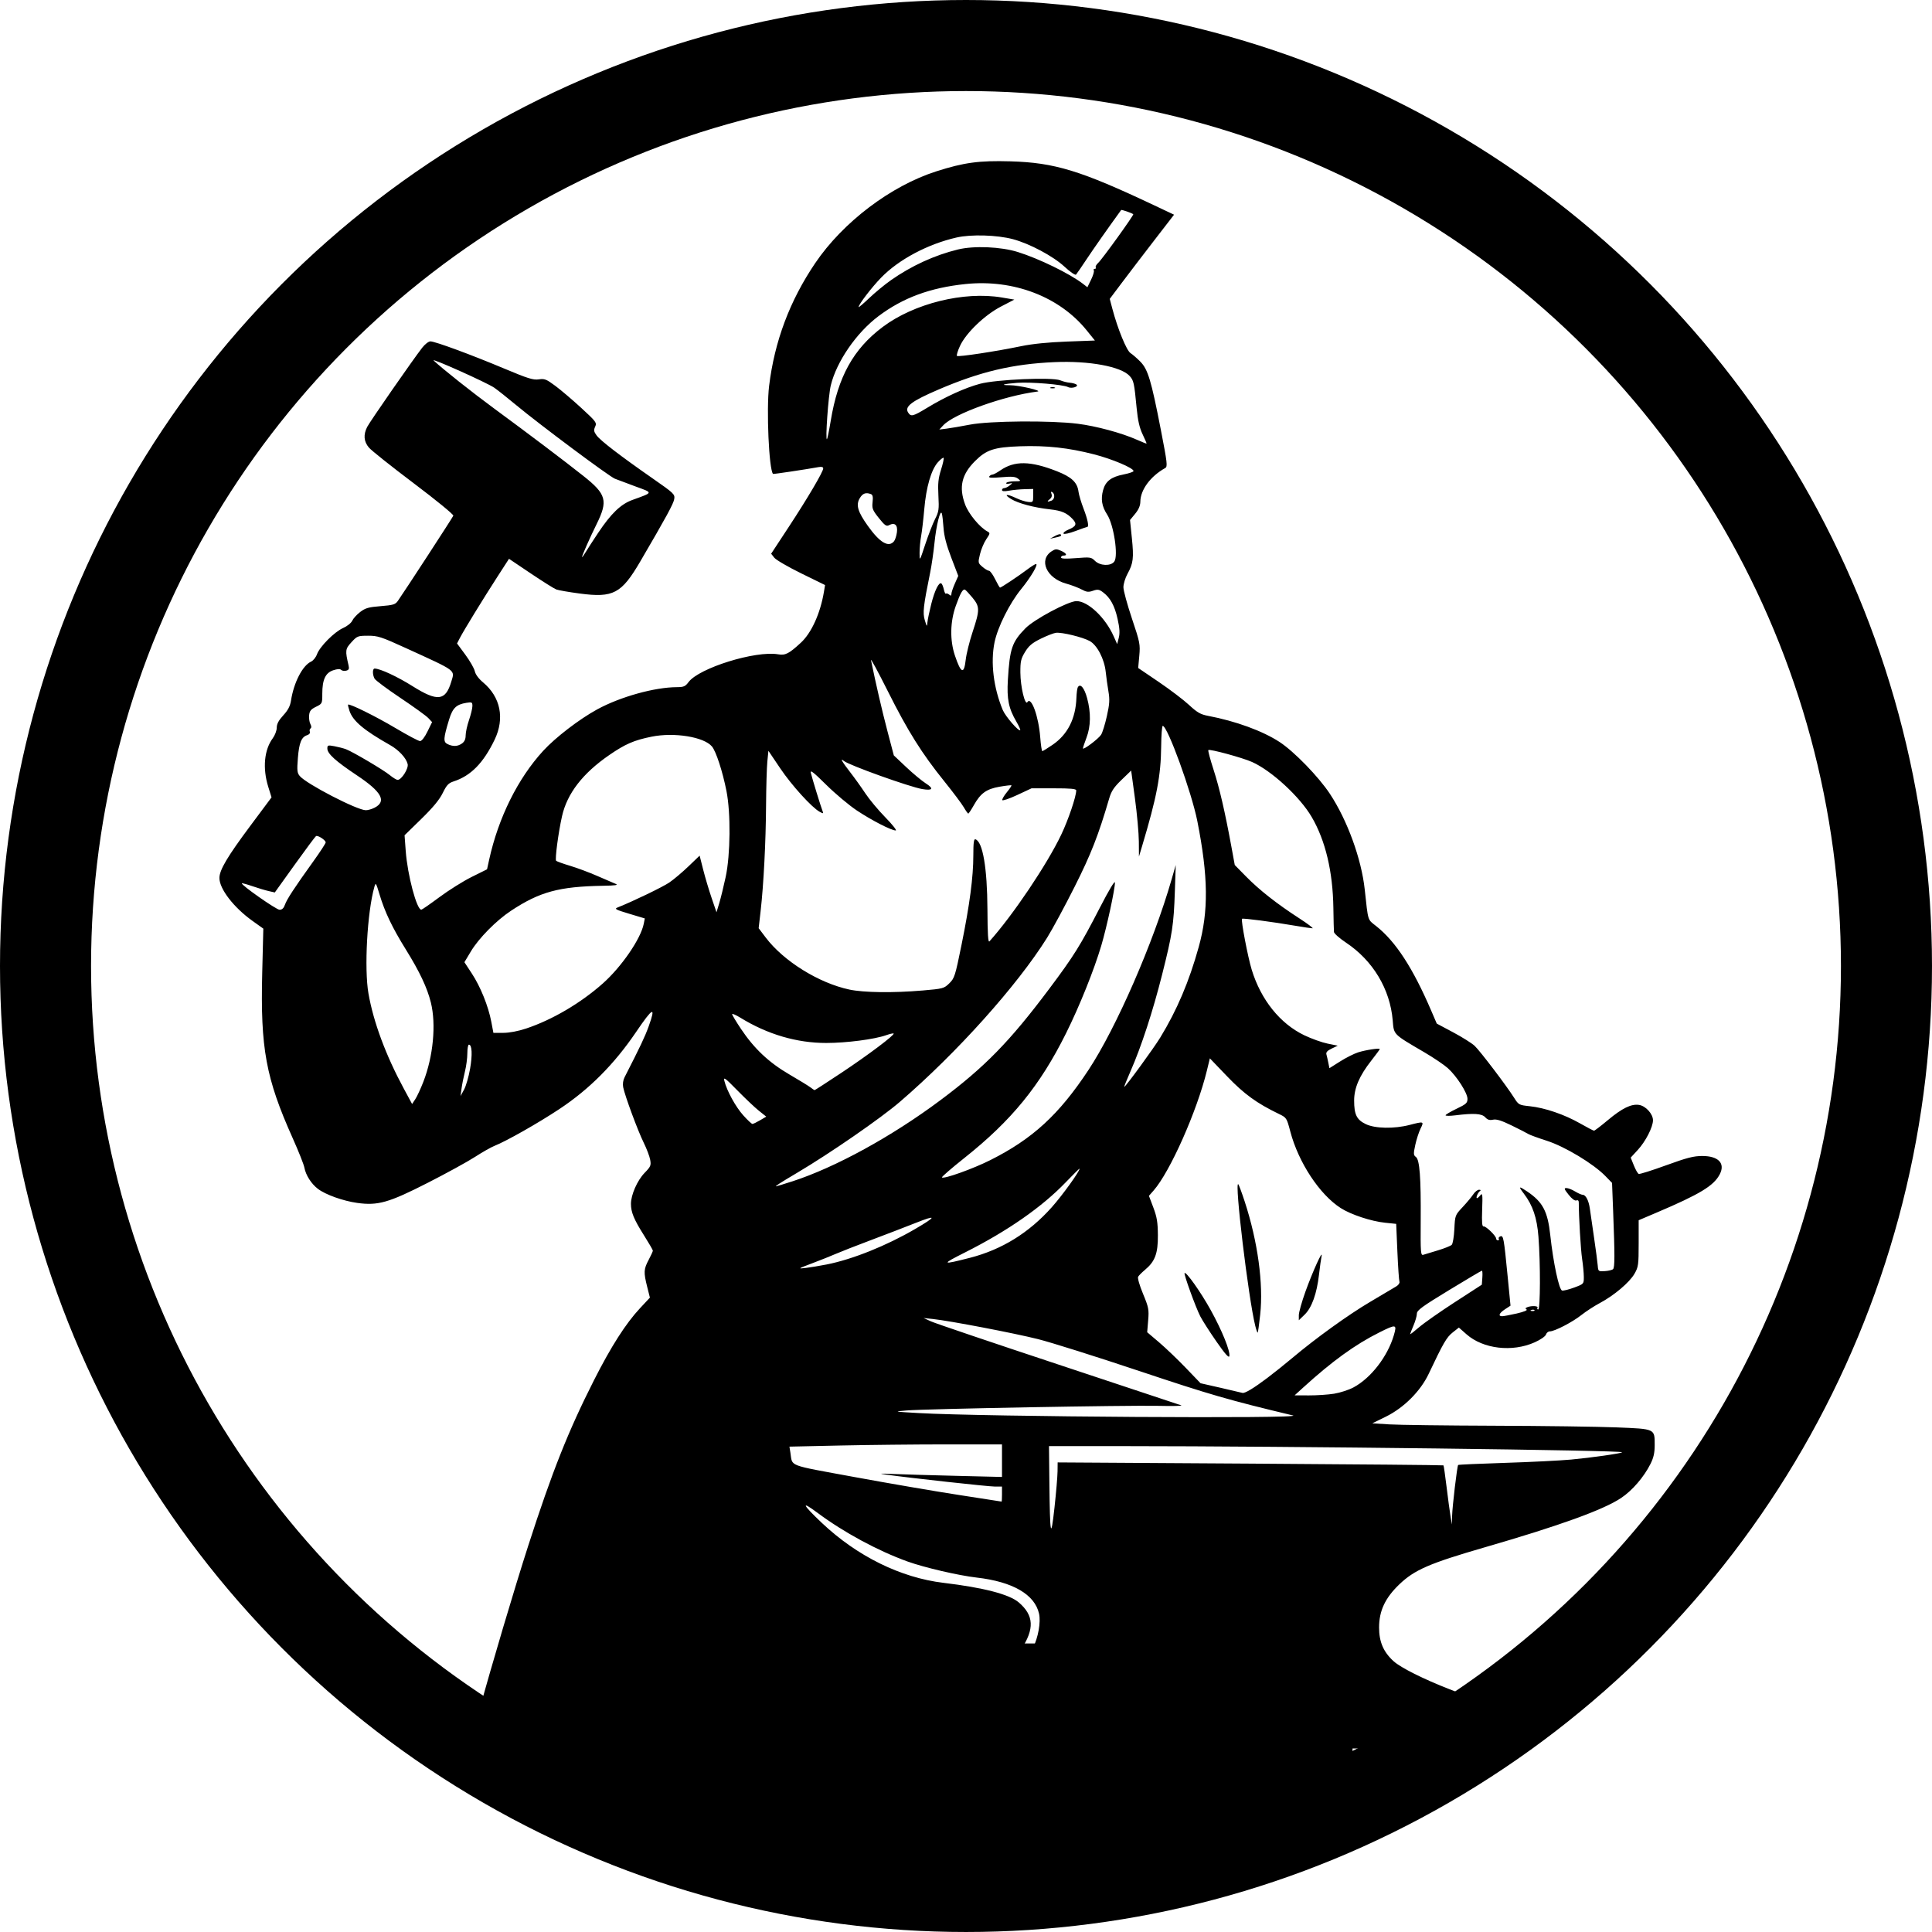 <?xml version="1.0" encoding="UTF-8" standalone="no"?>
<!-- Created with Inkscape (http://www.inkscape.org/) -->

<svg
   width="303.083mm"
   height="303.082mm"
   viewBox="0 0 303.083 303.082"
   version="1.1"
   id="svg1"
   xml:space="preserve"
   inkscape:version="1.4.2 (ebf0e940d0, 2025-05-08)"
   sodipodi:docname="logo.svg"
   xmlns:inkscape="http://www.inkscape.org/namespaces/inkscape"
   xmlns:sodipodi="http://sodipodi.sourceforge.net/DTD/sodipodi-0.dtd"
   xmlns="http://www.w3.org/2000/svg"
   xmlns:svg="http://www.w3.org/2000/svg"><sodipodi:namedview
     id="namedview1"
     pagecolor="#ffffff"
     bordercolor="#000000"
     borderopacity="0.25"
     inkscape:showpageshadow="2"
     inkscape:pageopacity="0.0"
     inkscape:pagecheckerboard="0"
     inkscape:deskcolor="#d1d1d1"
     inkscape:document-units="mm"
     inkscape:zoom="0.47748556"
     inkscape:cx="913.11662"
     inkscape:cy="636.66847"
     inkscape:window-width="1920"
     inkscape:window-height="1011"
     inkscape:window-x="0"
     inkscape:window-y="0"
     inkscape:window-maximized="1"
     inkscape:current-layer="layer1" /><defs
     id="defs1" /><g
     inkscape:label="Layer 1"
     inkscape:groupmode="layer"
     id="layer1"
     transform="translate(52.148,2.223)"><path
       style="fill:#000000"
       d="m 50.452,272.064 c -27.503,-0.07 -29.048,-0.099 -28.911,-0.536 0.079,-0.254 0.745,-2.665 1.48,-5.357 1.899,-6.96 5.558,-19.274 7.696,-25.902 3.751,-11.629 6.283,-18.003 10.31,-25.957 2.685,-5.304 4.996,-8.919 7.226,-11.306 l 1.553,-1.662 -0.429,-1.706 c -0.571,-2.275 -0.545,-2.756 0.233,-4.218 0.364,-0.684 0.661,-1.334 0.661,-1.443 0,-0.109 -0.635,-1.204 -1.411,-2.433 -1.563,-2.474 -2.028,-3.601 -2.028,-4.91 0,-1.416 0.997,-3.68 2.138,-4.856 0.963,-0.992 1.041,-1.176 0.878,-2.071 -0.098,-0.54 -0.561,-1.755 -1.029,-2.701 -0.909,-1.84 -2.936,-7.321 -3.206,-8.67 -0.099,-0.497 -0.014,-1.108 0.219,-1.563 2.482,-4.851 3.189,-6.344 3.78,-7.982 1.174,-3.255 0.684,-3.033 -1.984,0.897 -3.432,5.055 -7.326,8.963 -12.043,12.086 -3.356,2.222 -8.328,5.039 -10.186,5.771 -0.509,0.201 -1.879,0.979 -3.043,1.73 -1.164,0.751 -4.498,2.579 -7.408,4.062 -6.116,3.117 -7.808,3.599 -11.056,3.149 -2.21,-0.306 -4.974,-1.294 -6.167,-2.205 -1.044,-0.797 -1.903,-2.145 -2.124,-3.336 -0.091,-0.493 -0.913,-2.563 -1.826,-4.6 -4.22,-9.422 -5.083,-14.099 -4.787,-25.969 l 0.172,-6.919 -1.689,-1.206 c -2.949,-2.104 -5.199,-5.02 -5.199,-6.737 0,-1.244 1.247,-3.351 4.816,-8.14 l 3.361,-4.509 -0.517,-1.66 c -0.905,-2.907 -0.635,-5.802 0.71,-7.615 0.344,-0.463 0.625,-1.21 0.625,-1.66 0,-0.581 0.297,-1.141 1.026,-1.936 0.743,-0.81 1.077,-1.447 1.209,-2.309 0.433,-2.83 1.813,-5.507 3.152,-6.117 0.334,-0.152 0.749,-0.667 0.921,-1.143 0.439,-1.213 2.728,-3.518 4.096,-4.123 0.638,-0.282 1.275,-0.792 1.438,-1.149 0.161,-0.353 0.725,-0.972 1.254,-1.375 0.808,-0.616 1.319,-0.761 3.205,-0.911 1.964,-0.156 2.3,-0.258 2.692,-0.816 1.038,-1.476 8.596,-13.085 8.707,-13.373 0.067,-0.176 -2.679,-2.425 -6.216,-5.09 C 9.267,70.962 6.103,68.442 5.721,67.988 4.918,67.034 4.832,65.973 5.458,64.744 5.89,63.895 12.635,54.186 14.088,52.321 c 0.425,-0.546 1.003,-0.992 1.284,-0.992 0.726,0 6.377,2.082 11.562,4.26 3.729,1.566 4.578,1.832 5.436,1.701 0.906,-0.138 1.191,-0.026 2.606,1.026 0.874,0.649 2.703,2.206 4.065,3.458 2.336,2.148 2.459,2.314 2.176,2.935 -0.249,0.547 -0.21,0.78 0.23,1.378 0.609,0.827 3.71,3.206 8.776,6.733 3.37,2.346 3.52,2.489 3.399,3.248 -0.116,0.732 -1.227,2.773 -5.329,9.79 -2.946,5.04 -4.227,5.722 -9.456,5.033 -1.704,-0.224 -3.374,-0.513 -3.712,-0.641 -0.338,-0.128 -2.146,-1.263 -4.019,-2.522 l -3.405,-2.289 -1.786,2.764 c -2.206,3.413 -5.308,8.47 -5.913,9.642 l -0.452,0.874 1.306,1.771 c 0.718,0.974 1.385,2.137 1.48,2.584 0.107,0.499 0.604,1.172 1.29,1.746 2.747,2.296 3.427,5.648 1.824,8.987 -1.762,3.668 -3.741,5.683 -6.442,6.556 -0.799,0.258 -1.095,0.574 -1.703,1.816 -0.514,1.05 -1.528,2.277 -3.362,4.067 l -2.626,2.563 0.182,2.469 c 0.278,3.777 1.732,9.242 2.448,9.206 0.114,-0.006 1.398,-0.896 2.854,-1.978 1.455,-1.082 3.728,-2.505 5.05,-3.162 l 2.405,-1.194 0.335,-1.524 c 1.451,-6.591 4.498,-12.727 8.475,-17.066 1.919,-2.094 5.673,-4.973 8.473,-6.5 3.615,-1.972 8.989,-3.471 12.494,-3.486 1.072,-0.004 1.33,-0.115 1.823,-0.782 1.641,-2.22 10.494,-4.974 14.056,-4.372 1.148,0.194 1.691,-0.083 3.576,-1.82 1.664,-1.534 3.055,-4.603 3.618,-7.983 l 0.177,-1.061 -3.735,-1.83 c -2.054,-1.007 -3.957,-2.113 -4.228,-2.458 l -0.494,-0.628 2.728,-4.154 c 2.995,-4.559 5.439,-8.706 5.439,-9.229 0,-0.221 -0.248,-0.291 -0.728,-0.205 -2.148,0.386 -7.087,1.124 -7.143,1.068 -0.641,-0.633 -1.065,-10.126 -0.617,-13.805 0.853,-7.004 3.244,-13.373 7.232,-19.262 4.351,-6.426 11.856,-12.114 18.992,-14.396 4.359,-1.394 6.714,-1.712 11.632,-1.572 6.936,0.197 11.009,1.443 22.558,6.901 l 3.111,1.47 -3.125,4.049 c -1.719,2.227 -3.988,5.199 -5.043,6.604 l -1.919,2.555 0.409,1.546 c 0.838,3.166 2.229,6.564 2.849,6.96 0.333,0.213 1.029,0.819 1.547,1.346 1.185,1.209 1.706,2.941 3.205,10.661 1.024,5.275 1.084,5.801 0.683,6.025 -2.309,1.292 -3.871,3.405 -3.893,5.266 -0.007,0.637 -0.266,1.241 -0.815,1.907 l -0.804,0.975 0.288,2.827 c 0.322,3.166 0.224,3.963 -0.69,5.629 -0.349,0.637 -0.635,1.578 -0.635,2.091 0,0.513 0.599,2.716 1.331,4.896 1.262,3.758 1.322,4.061 1.158,5.868 l -0.173,1.905 3.2,2.169 c 1.76,1.193 3.905,2.821 4.766,3.618 1.293,1.197 1.812,1.496 2.984,1.718 4.349,0.824 8.566,2.365 11.231,4.104 2.277,1.487 6.131,5.457 7.901,8.14 2.73,4.139 4.934,10.188 5.456,14.975 0.558,5.121 0.421,4.679 1.787,5.757 3.07,2.421 5.761,6.558 8.664,13.319 l 0.852,1.984 2.577,1.375 c 1.418,0.756 2.933,1.709 3.367,2.117 0.845,0.794 4.987,6.245 6.188,8.144 0.706,1.116 0.771,1.151 2.46,1.328 2.358,0.246 5.432,1.295 7.869,2.684 1.114,0.635 2.109,1.154 2.212,1.154 0.103,0 1.062,-0.733 2.132,-1.629 2.27,-1.901 3.711,-2.606 4.935,-2.414 1.048,0.165 2.182,1.419 2.178,2.41 -0.004,1.076 -1.153,3.315 -2.388,4.656 l -1.106,1.2 0.492,1.224 c 0.27,0.673 0.615,1.274 0.766,1.335 0.151,0.061 2.082,-0.547 4.29,-1.351 3.281,-1.194 4.321,-1.462 5.686,-1.462 2.528,0 3.625,1.149 2.737,2.866 -0.934,1.806 -3.102,3.121 -9.945,6.03 l -2.778,1.181 v 3.626 c 0,3.372 -0.046,3.706 -0.654,4.768 -0.776,1.356 -3.201,3.408 -5.423,4.589 -0.878,0.467 -2.192,1.321 -2.919,1.897 -1.402,1.111 -4.198,2.558 -4.943,2.558 -0.245,1.2e-4 -0.516,0.224 -0.603,0.497 -0.089,0.28 -0.858,0.811 -1.764,1.217 -3.518,1.579 -8.087,1.044 -10.696,-1.253 l -1.204,-1.06 -0.978,0.773 c -0.947,0.749 -1.458,1.631 -3.752,6.478 -1.294,2.735 -3.91,5.347 -6.743,6.735 l -2.108,1.033 2.637,0.167 c 1.45,0.092 8.888,0.188 16.527,0.213 7.64,0.025 16.262,0.142 19.16,0.26 6.107,0.249 5.976,0.187 5.976,2.798 0,1.194 -0.172,1.96 -0.656,2.926 -1.039,2.072 -2.855,4.179 -4.613,5.353 -2.78,1.856 -9.614,4.328 -21.412,7.744 -8.657,2.506 -11.009,3.528 -13.393,5.818 -2.211,2.123 -3.155,4.135 -3.162,6.737 -0.006,2.259 0.686,3.869 2.286,5.314 1.119,1.011 4.678,2.794 8.728,4.371 l 2.305,0.898 0.283,1.323 c 0.453,2.121 0.725,6.757 0.409,6.964 -0.28,0.183 -75.347,0.253 -127.755,0.119 z m 69.811,-6.838 c 1.061,-0.52 2.99,-3.076 4.721,-6.255 l 0.762,-1.399 -2.217,2.157 c -2.153,2.095 -5.015,4.191 -7.31,5.354 -0.618,0.313 -1.124,0.642 -1.124,0.731 0,0.373 4.178,-0.102 5.169,-0.588 z m 38.245,-1.599 c -2.963,-1.145 -4.97,-1.424 -10.16,-1.416 -4.121,0.007 -10.857,0.525 -11.192,0.861 -0.058,0.058 3.556,0.19 8.032,0.293 4.476,0.103 9.269,0.344 10.652,0.535 1.382,0.191 2.93,0.356 3.44,0.365 0.836,0.016 0.761,-0.046 -0.772,-0.638 z m -55.692,-2.049 c 3.809,-1.296 5.83,-2.804 7.089,-5.293 0.816,-1.613 1.245,-4.042 0.948,-5.362 -0.681,-3.019 -4.124,-5.012 -9.782,-5.663 -2.863,-0.329 -8.221,-1.574 -10.839,-2.518 -4.685,-1.69 -10.011,-4.569 -14.123,-7.634 -2.7,-2.013 -2.41,-1.336 0.676,1.579 5.537,5.23 12.376,8.598 19.084,9.399 6.284,0.751 10.318,1.8 11.803,3.071 2.388,2.044 2.491,4.151 0.36,7.4 -1.013,1.545 -2.745,2.94 -5.639,4.542 -2.272,1.257 -2.178,1.365 0.422,0.481 z m 10.94,-32.953 0.015,-1.431 30.221,0.189 c 16.622,0.104 30.26,0.228 30.307,0.275 0.047,0.047 0.264,1.558 0.483,3.359 0.219,1.8 0.497,3.869 0.618,4.596 l 0.22,1.323 0.031,-1.331 c 0.035,-1.492 0.788,-7.849 0.949,-8.009 0.057,-0.057 3.356,-0.206 7.332,-0.331 3.976,-0.125 8.657,-0.358 10.403,-0.519 3.195,-0.294 7.791,-0.953 7.983,-1.144 0.313,-0.313 -51.813,-0.954 -78.445,-0.964 l -11.46,-0.004 0.062,5.755 c 0.089,8.329 0.235,9.04 0.799,3.903 0.256,-2.328 0.472,-4.877 0.48,-5.665 z m -8.716,3.548 v -1.191 l -1.124,-6e-5 c -1.026,-4e-5 -13.222,-1.338 -16.999,-1.865 -1.309,-0.183 -1.123,-0.201 1.058,-0.107 1.455,0.063 5.89,0.193 9.856,0.29 l 7.21,0.175 v -2.554 -2.554 h -8.688 c -4.778,0 -12.281,0.079 -16.673,0.175 l -7.985,0.175 0.152,0.949 c 0.356,2.23 -0.636,1.854 10.101,3.831 5.352,0.985 12.708,2.247 16.346,2.805 3.638,0.557 6.644,1.024 6.681,1.037 0.036,0.013 0.066,-0.512 0.066,-1.167 z m 45.641,-12.347 c -10.047,-2.405 -13.049,-3.273 -24.077,-6.962 -6.694,-2.239 -13.845,-4.492 -15.89,-5.006 -3.788,-0.951 -13.882,-2.883 -16.521,-3.162 l -1.455,-0.154 1.191,0.54 c 0.655,0.297 9.644,3.341 19.976,6.763 10.332,3.423 18.997,6.301 19.256,6.396 0.259,0.095 -1.349,0.131 -3.572,0.08 -4.813,-0.11 -36.464,0.469 -39.497,0.723 -2.113,0.177 -2.11,0.178 1.852,0.407 10.138,0.586 60.976,0.911 58.738,0.375 z m 6.474,-3.413 c 0.942,-0.153 2.308,-0.598 3.036,-0.99 2.739,-1.473 5.343,-4.844 6.325,-8.187 0.509,-1.733 0.368,-1.759 -2.282,-0.431 -3.814,1.911 -7.39,4.5 -11.966,8.663 l -1.323,1.204 2.249,0.01 c 1.237,0.005 3.019,-0.115 3.961,-0.268 z m -10.473,-2.485 c 1.035,-0.78 2.775,-2.171 3.866,-3.09 3.73,-3.141 8.823,-6.81 12.284,-8.851 1.902,-1.122 3.736,-2.209 4.075,-2.417 0.339,-0.208 0.556,-0.534 0.483,-0.726 -0.073,-0.191 -0.218,-2.311 -0.322,-4.71 l -0.188,-4.362 -1.743,-0.179 c -2.184,-0.224 -5.345,-1.268 -6.955,-2.297 -3.315,-2.119 -6.628,-7.146 -7.911,-12.005 -0.568,-2.15 -0.591,-2.185 -1.802,-2.77 -3.471,-1.677 -5.439,-3.105 -8.105,-5.885 l -2.714,-2.83 -0.462,1.901 c -1.547,6.363 -5.774,15.883 -8.36,18.829 l -0.737,0.839 0.693,1.834 c 0.562,1.487 0.697,2.311 0.712,4.348 0.022,2.854 -0.446,4.109 -2.02,5.424 -0.479,0.4 -0.963,0.885 -1.075,1.077 -0.119,0.204 0.197,1.317 0.761,2.678 0.89,2.15 0.952,2.472 0.81,4.182 l -0.154,1.853 1.862,1.583 c 1.024,0.871 2.908,2.671 4.186,4.001 l 2.323,2.418 3.145,0.714 c 1.73,0.393 3.264,0.752 3.41,0.798 0.372,0.118 1.744,-0.703 3.939,-2.358 z m -8.004,-5.7 c -1.064,-1.528 -2.207,-3.314 -2.54,-3.969 -0.737,-1.449 -2.609,-6.617 -2.454,-6.772 0.25,-0.25 2.54,2.989 4.085,5.779 1.782,3.218 3.097,6.461 2.94,7.248 -0.07,0.35 -0.657,-0.311 -2.032,-2.286 z m 6.099,-2.437 c -1.08,-4.324 -3.31,-22.921 -2.666,-22.234 0.101,0.108 0.553,1.328 1.005,2.71 2.054,6.293 2.957,12.901 2.428,17.764 -0.162,1.488 -0.337,2.747 -0.388,2.799 -0.052,0.052 -0.222,-0.416 -0.378,-1.04 z m 6.83,-1.7 c 0,-0.441 0.467,-2.101 1.037,-3.69 1.139,-3.171 2.785,-6.785 2.529,-5.553 -0.088,0.426 -0.269,1.727 -0.402,2.89 -0.34,2.977 -1.13,5.182 -2.245,6.263 l -0.92,0.891 z m 24.477,-2.036 4.23,-2.741 0.081,-1.1 c 0.045,-0.605 0.016,-1.1 -0.063,-1.1 -0.08,0 -2.408,1.378 -5.175,3.062 -4.231,2.575 -5.03,3.16 -5.03,3.682 0,0.341 -0.238,1.176 -0.529,1.855 -0.291,0.679 -0.529,1.291 -0.529,1.36 0,0.069 0.627,-0.415 1.392,-1.076 0.766,-0.661 3.296,-2.435 5.622,-3.943 z m 9.703,1.778 c 1.085,-0.247 1.738,-0.51 1.551,-0.625 -0.234,-0.145 -0.202,-0.245 0.119,-0.368 0.69,-0.265 1.771,-0.2 1.588,0.096 -0.09,0.146 -0.037,0.265 0.117,0.265 0.338,0 0.361,-7.208 0.036,-11.411 -0.229,-2.97 -0.891,-4.929 -2.28,-6.75 -0.91,-1.193 -0.822,-1.251 0.522,-0.344 2.438,1.645 3.211,3.111 3.614,6.849 0.465,4.32 1.379,8.596 1.856,8.688 0.231,0.044 1.093,-0.171 1.915,-0.479 1.492,-0.558 1.496,-0.563 1.491,-1.665 -0.003,-0.608 -0.124,-1.879 -0.268,-2.825 -0.214,-1.399 -0.525,-6.671 -0.521,-8.826 6.3e-4,-0.321 -0.132,-0.44 -0.384,-0.344 -0.24,0.092 -0.696,-0.246 -1.213,-0.898 -0.704,-0.889 -0.755,-1.045 -0.343,-1.044 0.267,5.4e-4 0.875,0.239 1.352,0.529 0.476,0.29 1.013,0.528 1.193,0.528 0.489,0 0.954,0.894 1.13,2.171 0.086,0.625 0.385,2.684 0.663,4.576 0.279,1.892 0.538,3.856 0.576,4.366 0.068,0.902 0.096,0.924 1.113,0.862 0.574,-0.035 1.156,-0.177 1.294,-0.315 0.272,-0.272 0.274,-2.195 0.008,-9.085 l -0.171,-4.438 -1.046,-1.078 c -1.862,-1.918 -6.343,-4.62 -9.171,-5.529 -1.398,-0.449 -2.72,-0.933 -2.938,-1.076 -0.218,-0.142 -1.385,-0.739 -2.592,-1.327 -1.618,-0.788 -2.387,-1.026 -2.926,-0.908 -0.539,0.118 -0.86,0.019 -1.22,-0.379 -0.532,-0.587 -1.789,-0.669 -4.705,-0.304 -0.837,0.105 -1.521,0.101 -1.521,-0.009 0,-0.109 0.774,-0.568 1.72,-1.02 1.51,-0.721 1.72,-0.911 1.72,-1.56 0,-0.926 -1.685,-3.557 -3.083,-4.813 -0.581,-0.522 -2.238,-1.642 -3.683,-2.488 -4.96,-2.906 -4.77,-2.714 -4.964,-5.012 -0.415,-4.909 -3.108,-9.388 -7.335,-12.198 -1.01,-0.672 -1.857,-1.42 -1.881,-1.664 -0.024,-0.243 -0.066,-1.931 -0.092,-3.75 -0.084,-5.739 -1.242,-10.602 -3.407,-14.299 -1.854,-3.166 -6.283,-7.25 -9.349,-8.619 -1.524,-0.681 -6.652,-2.076 -6.861,-1.866 -0.072,0.072 0.294,1.449 0.815,3.059 0.937,2.899 1.794,6.594 2.808,12.114 l 0.524,2.855 1.784,1.815 c 2.075,2.112 4.844,4.287 8.306,6.526 1.352,0.875 2.301,1.59 2.107,1.59 -0.193,0 -1.38,-0.177 -2.638,-0.392 -3.642,-0.625 -8.29,-1.233 -8.421,-1.103 -0.194,0.194 0.912,5.998 1.523,7.994 1.443,4.714 4.443,8.454 8.242,10.277 1.124,0.54 2.766,1.128 3.649,1.308 l 1.605,0.327 -0.954,0.455 c -0.683,0.326 -0.917,0.585 -0.824,0.914 0.071,0.253 0.206,0.843 0.3,1.311 l 0.171,0.852 1.674,-1.057 c 0.921,-0.582 2.192,-1.223 2.825,-1.425 1.185,-0.379 3.4,-0.713 3.4,-0.513 0,0.062 -0.596,0.871 -1.324,1.798 -1.869,2.379 -2.697,4.304 -2.697,6.27 0,2.2 0.398,3.01 1.819,3.697 1.455,0.704 4.447,0.762 6.875,0.133 2.253,-0.584 2.292,-0.571 1.727,0.572 -0.27,0.546 -0.643,1.698 -0.829,2.562 -0.301,1.395 -0.29,1.605 0.094,1.885 0.594,0.435 0.804,3.201 0.757,9.986 -0.035,5.05 -0.001,5.491 0.408,5.365 0.245,-0.075 1.28,-0.389 2.298,-0.697 1.019,-0.308 1.991,-0.698 2.16,-0.867 0.17,-0.169 0.356,-1.284 0.414,-2.477 0.105,-2.153 0.115,-2.179 1.3,-3.446 0.657,-0.702 1.407,-1.601 1.667,-1.998 0.26,-0.397 0.667,-0.719 0.905,-0.717 0.266,0.002 0.323,0.079 0.149,0.198 -0.331,0.227 -0.701,1.12 -0.465,1.12 0.088,0 0.328,-0.208 0.531,-0.463 0.322,-0.403 0.358,-0.109 0.274,2.25 -0.072,2.032 -0.015,2.696 0.226,2.646 0.357,-0.074 1.967,1.493 1.967,1.915 0,0.147 0.126,0.267 0.28,0.267 0.154,0 0.214,-0.107 0.134,-0.237 -0.081,-0.13 0.027,-0.303 0.239,-0.385 0.484,-0.186 0.559,0.216 1.145,6.21 l 0.456,4.662 -0.863,0.566 c -0.922,0.604 -1.123,1.09 -0.452,1.09 0.226,0 1.254,-0.192 2.284,-0.426 z m 2.79,-0.528 c -0.088,-0.088 -0.316,-0.097 -0.507,-0.021 -0.211,0.085 -0.148,0.147 0.16,0.16 0.279,0.011 0.435,-0.051 0.347,-0.139 z M 77.523,196.144 c 4.05,-0.796 9.392,-2.939 13.926,-5.588 3.36,-1.962 3.39,-2.254 0.096,-0.951 -1.673,0.662 -4.888,1.898 -7.144,2.746 -2.256,0.848 -4.696,1.803 -5.424,2.122 -0.728,0.319 -2.394,0.984 -3.704,1.478 -2.245,0.847 -2.306,0.889 -1.058,0.74 0.728,-0.087 2.216,-0.333 3.307,-0.548 z m 22.49,-1.048 c 4.995,-1.282 9.27,-3.925 12.844,-7.942 1.673,-1.88 4.354,-5.602 4.354,-6.043 0,-0.068 -0.982,0.9 -2.183,2.151 -3.717,3.873 -9.15,7.654 -15.809,11.001 -3.77,1.895 -3.686,1.982 0.794,0.833 z M 72.152,183.103 c 6.759,-2.191 15.613,-7.044 23.23,-12.734 6.966,-5.203 10.88,-9.209 17.061,-17.46 3.887,-5.188 4.885,-6.789 7.988,-12.813 1.403,-2.724 2.321,-4.249 2.326,-3.867 0.014,1.015 -1.281,6.994 -2.147,9.911 -1.134,3.822 -3.417,9.501 -5.517,13.722 -4.095,8.231 -8.54,13.684 -15.96,19.579 -2.011,1.598 -3.593,2.969 -3.516,3.047 0.288,0.288 4.862,-1.347 7.575,-2.709 6.639,-3.33 10.788,-7.138 15.417,-14.152 4.358,-6.604 10.172,-19.933 13.04,-29.898 l 0.647,-2.249 -0.137,4.101 c -0.177,5.295 -0.395,6.718 -2.003,13.097 -1.453,5.765 -3.268,11.315 -4.952,15.147 -0.592,1.346 -1.032,2.447 -0.979,2.447 0.204,0 4.611,-6.039 5.647,-7.738 2.626,-4.307 4.508,-8.736 6.027,-14.186 1.564,-5.611 1.505,-11.052 -0.213,-19.747 -0.896,-4.535 -4.68,-14.951 -5.43,-14.948 -0.119,4.1e-4 -0.229,1.459 -0.246,3.241 -0.043,4.573 -0.689,7.937 -3.009,15.676 l -0.476,1.587 -0.017,-2.381 c -0.01,-1.31 -0.285,-4.346 -0.611,-6.747 l -0.594,-4.366 -1.509,1.455 c -1.193,1.151 -1.598,1.76 -1.935,2.91 -1.702,5.811 -2.843,8.724 -5.442,13.891 -1.537,3.056 -3.473,6.641 -4.302,7.967 -4.698,7.511 -14.15,18.047 -23.085,25.734 -3.016,2.595 -10.942,8.07 -16.14,11.149 -2.624,1.554 -3.495,2.114 -3.289,2.114 0.075,0 1.222,-0.352 2.549,-0.782 z m -5.065,-9.581 0.971,-0.573 -1.155,-0.923 c -0.635,-0.507 -2.157,-1.946 -3.382,-3.197 -1.925,-1.965 -2.201,-2.167 -2.031,-1.481 0.387,1.555 1.763,4.064 2.96,5.395 0.668,0.744 1.317,1.352 1.44,1.352 0.124,0 0.662,-0.258 1.196,-0.573 z m -52.82,-6.042 c 1.549,-3.994 2.024,-8.994 1.18,-12.419 -0.573,-2.325 -1.76,-4.841 -3.94,-8.351 -2.12,-3.413 -3.287,-5.856 -4.11,-8.599 -0.564,-1.879 -0.607,-1.942 -0.819,-1.191 -1.12,3.964 -1.608,12.816 -0.922,16.728 0.783,4.462 2.712,9.661 5.51,14.848 l 1.333,2.472 0.499,-0.752 c 0.275,-0.414 0.846,-1.645 1.269,-2.737 z m 7.328,-2.036 c 0.384,-2.202 0.307,-3.785 -0.184,-3.785 -0.134,0 -0.244,0.608 -0.244,1.351 0,0.743 -0.169,2.023 -0.374,2.844 -0.206,0.821 -0.447,2.029 -0.536,2.684 l -0.162,1.191 0.553,-1.013 c 0.304,-0.557 0.731,-2.029 0.947,-3.272 z m 58.276,0.612 c 4.163,-2.765 8.375,-5.934 8.166,-6.142 -0.062,-0.062 -0.592,0.057 -1.178,0.263 -1.836,0.648 -6.232,1.217 -9.399,1.217 -4.627,0 -9.218,-1.352 -13.466,-3.966 -0.708,-0.436 -1.287,-0.684 -1.287,-0.552 0,0.132 0.624,1.173 1.386,2.313 2.079,3.109 4.387,5.279 7.61,7.155 1.528,0.89 3.016,1.803 3.307,2.029 0.291,0.227 0.574,0.416 0.628,0.421 0.054,0.005 1.959,-1.228 4.233,-2.738 z m -49.49,-6.926 c 4.101,-1.366 8.54,-3.973 12.021,-7.058 2.951,-2.615 5.973,-7.016 6.438,-9.376 l 0.165,-0.839 -2.448,-0.735 c -2.147,-0.644 -2.37,-0.766 -1.815,-0.987 2.479,-0.99 7.069,-3.206 8.11,-3.915 0.69,-0.47 2.042,-1.61 3.005,-2.534 l 1.751,-1.68 0.555,2.193 c 0.305,1.206 0.9,3.205 1.322,4.441 l 0.767,2.249 0.44,-1.455 c 0.242,-0.8 0.694,-2.646 1.004,-4.101 0.747,-3.505 0.806,-9.995 0.121,-13.46 -0.608,-3.076 -1.635,-6.23 -2.28,-6.995 -1.265,-1.503 -5.916,-2.254 -9.483,-1.531 -2.746,0.556 -4.108,1.148 -6.614,2.871 -4.167,2.865 -6.616,6.032 -7.418,9.59 -0.585,2.597 -1.14,6.81 -0.923,7.007 0.122,0.11 1.108,0.464 2.191,0.787 1.083,0.323 2.988,1.033 4.233,1.579 1.245,0.546 2.551,1.108 2.901,1.25 0.484,0.195 0.008,0.268 -1.984,0.303 -6.893,0.12 -9.916,0.941 -14.42,3.915 -2.316,1.53 -5.061,4.31 -6.305,6.389 l -1.009,1.685 1.159,1.765 c 1.361,2.072 2.594,5.127 3.059,7.576 l 0.331,1.743 h 1.547 c 0.953,0 2.326,-0.26 3.578,-0.677 z m 62.153,-5.963 c 3.268,-0.281 3.406,-0.318 4.24,-1.131 0.811,-0.791 0.923,-1.14 1.909,-5.994 1.288,-6.341 1.86,-10.673 1.86,-14.094 0,-1.971 0.081,-2.586 0.331,-2.505 1.146,0.373 1.85,4.484 1.882,10.978 0.019,3.935 0.104,5.267 0.319,5.027 3.672,-4.094 9.021,-12.042 11.257,-16.731 1.114,-2.336 2.351,-5.987 2.351,-6.94 0,-0.255 -0.846,-0.335 -3.506,-0.333 l -3.506,0.003 -2.249,1.05 c -1.237,0.577 -2.288,0.934 -2.336,0.793 -0.048,-0.141 0.276,-0.697 0.72,-1.236 0.444,-0.539 0.765,-1.022 0.714,-1.074 -0.052,-0.052 -0.889,0.044 -1.86,0.213 -2.07,0.361 -2.981,1.017 -4.047,2.914 -0.402,0.716 -0.791,1.302 -0.864,1.301 -0.073,-9.7e-4 -0.39,-0.447 -0.706,-0.992 -0.315,-0.545 -1.677,-2.359 -3.026,-4.033 -3.562,-4.418 -5.738,-7.887 -8.879,-14.155 -1.532,-3.056 -2.724,-5.259 -2.649,-4.895 0.777,3.787 1.739,7.946 2.572,11.113 l 1.009,3.836 1.937,1.83 c 1.065,1.006 2.449,2.156 3.075,2.556 1.305,0.832 1.095,1.172 -0.553,0.894 -1.978,-0.334 -11.493,-3.746 -12.293,-4.409 -0.664,-0.55 -0.301,0.105 0.95,1.715 0.705,0.906 1.791,2.422 2.415,3.368 0.624,0.946 2.039,2.643 3.145,3.77 1.106,1.128 1.834,2.05 1.62,2.05 -0.685,-3.7e-4 -3.756,-1.578 -6.079,-3.122 -1.237,-0.822 -3.408,-2.643 -4.825,-4.046 -2.008,-1.989 -2.539,-2.398 -2.409,-1.859 0.212,0.884 1.568,5.298 1.827,5.949 0.177,0.446 0.137,0.462 -0.421,0.164 -1.229,-0.657 -4.409,-4.157 -6.215,-6.84 l -1.847,-2.743 -0.168,1.684 c -0.092,0.926 -0.182,4.006 -0.201,6.844 -0.037,5.753 -0.384,12.502 -0.852,16.595 l -0.31,2.704 1.099,1.456 c 2.8,3.709 8.322,7.146 13.131,8.174 2.246,0.48 6.879,0.541 11.438,0.149 z m -99.985,-13.456 c 0.298,-0.855 1.485,-2.668 4.458,-6.809 1.065,-1.483 1.936,-2.82 1.936,-2.97 0,-0.361 -1.237,-1.165 -1.521,-0.989 -0.122,0.075 -1.625,2.095 -3.341,4.488 l -3.119,4.351 -0.97,-0.22 c -0.534,-0.121 -1.674,-0.464 -2.535,-0.761 -0.861,-0.298 -1.606,-0.5 -1.656,-0.45 -0.213,0.213 5.389,4.144 5.907,4.144 0.393,3e-5 0.654,-0.242 0.842,-0.782 z M 6.609,124.489 c 1.936,-1.001 1.132,-2.481 -2.755,-5.072 -3.351,-2.233 -4.648,-3.408 -4.648,-4.209 0,-0.534 0.082,-0.56 1.124,-0.364 0.618,0.116 1.425,0.325 1.791,0.465 1.096,0.418 5.878,3.242 6.868,4.056 0.506,0.416 1.066,0.756 1.243,0.756 0.613,0 1.745,-1.795 1.57,-2.49 -0.242,-0.964 -1.389,-2.197 -2.769,-2.977 -4.11,-2.324 -5.824,-3.77 -6.354,-5.357 -0.166,-0.497 -0.266,-0.938 -0.223,-0.981 0.206,-0.206 4.389,1.863 7.446,3.683 1.881,1.12 3.612,2.037 3.847,2.037 0.257,0 0.72,-0.596 1.158,-1.489 l 0.731,-1.489 -0.594,-0.633 c -0.327,-0.348 -2.3,-1.774 -4.385,-3.169 -2.085,-1.395 -3.908,-2.754 -4.05,-3.02 -0.339,-0.634 -0.332,-1.577 0.012,-1.577 0.852,0 3.531,1.244 5.947,2.76 3.926,2.465 5.181,2.319 6.079,-0.706 0.557,-1.875 0.973,-1.568 -7.138,-5.274 -3.849,-1.759 -4.386,-1.934 -5.912,-1.931 -1.608,0.003 -1.719,0.046 -2.611,1.02 -0.973,1.061 -1.001,1.291 -0.454,3.632 0.127,0.545 0.05,0.72 -0.369,0.829 -0.292,0.076 -0.649,0.021 -0.793,-0.124 -0.174,-0.174 -0.593,-0.153 -1.239,0.06 -1.218,0.402 -1.719,1.471 -1.719,3.673 0,1.556 -0.011,1.58 -0.992,2.059 -0.797,0.39 -1.008,0.651 -1.074,1.332 -0.045,0.466 0.045,1.084 0.199,1.373 0.176,0.33 0.187,0.584 0.027,0.682 -0.14,0.086 -0.191,0.321 -0.114,0.521 0.083,0.215 -0.088,0.437 -0.415,0.541 -0.903,0.287 -1.27,1.19 -1.46,3.589 -0.155,1.967 -0.116,2.336 0.304,2.832 1.051,1.242 8.987,5.347 10.351,5.354 0.335,0.002 0.951,-0.174 1.37,-0.391 z M 112.968,114.623 c 2.368,-1.611 3.635,-4.107 3.748,-7.386 0.026,-0.756 0.128,-1.504 0.226,-1.663 0.391,-0.632 1.013,0.105 1.45,1.718 0.618,2.282 0.584,4.423 -0.098,6.214 -0.305,0.8 -0.554,1.552 -0.554,1.67 -2.1e-4,0.335 2.404,-1.467 2.841,-2.129 0.214,-0.325 0.623,-1.635 0.908,-2.91 0.428,-1.919 0.471,-2.593 0.248,-3.907 -0.149,-0.873 -0.34,-2.247 -0.425,-3.054 -0.214,-2.02 -1.342,-4.192 -2.512,-4.837 -1.101,-0.608 -4.357,-1.402 -5.292,-1.291 -0.364,0.043 -1.435,0.46 -2.381,0.926 -1.36,0.67 -1.876,1.104 -2.467,2.075 -0.651,1.068 -0.746,1.488 -0.737,3.234 0.012,2.227 0.731,5.244 1.106,4.637 0.592,-0.957 1.755,2.226 2.006,5.487 0.094,1.218 0.242,2.212 0.33,2.207 0.088,-0.004 0.81,-0.451 1.606,-0.992 z m -92.654,-0.205 c 0.405,-0.284 0.588,-0.683 0.588,-1.282 0,-0.478 0.238,-1.562 0.529,-2.408 0.291,-0.846 0.529,-1.833 0.529,-2.193 0,-0.604 -0.074,-0.643 -0.954,-0.5 -1.577,0.256 -2.151,0.813 -2.704,2.625 -0.896,2.94 -0.934,3.514 -0.249,3.844 0.858,0.414 1.585,0.386 2.26,-0.087 z m 86.989,-3.423 c -1.221,-2.083 -1.521,-3.554 -1.34,-6.568 0.294,-4.899 0.642,-5.925 2.744,-8.077 1.382,-1.415 6.745,-4.274 8.017,-4.274 1.809,0 4.526,2.571 5.84,5.524 l 0.544,1.223 0.252,-0.993 c 0.186,-0.732 0.137,-1.509 -0.185,-2.958 -0.464,-2.086 -1.155,-3.344 -2.304,-4.195 -0.6,-0.444 -0.83,-0.478 -1.555,-0.225 -0.712,0.248 -1.007,0.213 -1.809,-0.215 -0.527,-0.281 -1.615,-0.692 -2.418,-0.913 -3.065,-0.844 -4.343,-3.703 -2.264,-5.065 0.577,-0.378 0.772,-0.389 1.467,-0.082 0.855,0.379 1.057,0.755 0.404,0.755 -0.218,0 -0.397,0.132 -0.397,0.293 0,0.206 0.698,0.237 2.355,0.106 2.237,-0.177 2.386,-0.156 2.971,0.429 0.792,0.792 2.488,0.855 3.031,0.112 0.659,-0.901 -0.084,-5.777 -1.124,-7.382 -0.829,-1.278 -1.016,-2.399 -0.637,-3.806 0.38,-1.412 1.266,-2.094 3.219,-2.478 0.859,-0.169 1.562,-0.409 1.562,-0.534 0,-0.471 -3.339,-1.884 -6.178,-2.616 -4.023,-1.037 -7.477,-1.414 -11.627,-1.269 -4.06,0.141 -5.281,0.543 -7.063,2.325 -2.108,2.108 -2.56,4.088 -1.553,6.806 0.544,1.468 2.279,3.569 3.489,4.224 0.459,0.249 0.45,0.313 -0.171,1.229 -0.361,0.532 -0.804,1.585 -0.985,2.34 -0.323,1.345 -0.315,1.386 0.385,1.987 0.393,0.338 0.856,0.616 1.03,0.618 0.174,0.002 0.607,0.598 0.963,1.323 0.356,0.725 0.701,1.319 0.766,1.319 0.178,0 2.918,-1.824 4.247,-2.827 0.639,-0.483 1.267,-0.877 1.394,-0.877 0.414,0 -0.829,2.107 -2.313,3.92 -1.83,2.236 -3.705,5.984 -4.194,8.383 -0.642,3.15 -0.159,7.115 1.294,10.603 0.414,0.993 2.499,3.401 2.738,3.162 0.063,-0.063 -0.205,-0.661 -0.596,-1.328 z m 6.028,-29.125 c 0.413,-0.23 0.82,-0.35 0.904,-0.265 0.217,0.217 0.044,0.319 -0.861,0.513 l -0.794,0.17 z m 1.362,-0.383 c -0.082,-0.133 0.257,-0.412 0.755,-0.62 1.249,-0.522 1.395,-0.887 0.666,-1.667 -0.897,-0.96 -1.734,-1.32 -3.533,-1.517 -2.507,-0.275 -4.988,-0.934 -6.111,-1.624 -1.244,-0.764 -0.704,-0.857 0.802,-0.137 0.592,0.283 1.433,0.551 1.869,0.595 0.763,0.078 0.794,0.04 0.794,-0.977 v -1.058 l -1.323,0.032 c -0.728,0.017 -1.829,0.122 -2.447,0.233 -0.779,0.14 -1.124,0.11 -1.124,-0.098 0,-0.165 0.156,-0.299 0.346,-0.299 0.19,0 0.577,-0.187 0.86,-0.417 0.501,-0.406 0.499,-0.413 -0.082,-0.289 -0.328,0.07 -0.529,0.019 -0.447,-0.113 0.082,-0.132 0.647,-0.244 1.257,-0.248 1.051,-0.008 1.081,-0.03 0.58,-0.414 -0.424,-0.326 -0.943,-0.37 -2.614,-0.226 -1.506,0.13 -2.034,0.099 -1.903,-0.115 0.1,-0.162 0.318,-0.295 0.483,-0.295 0.165,0 0.733,-0.3 1.262,-0.666 2.215,-1.535 4.711,-1.499 8.857,0.129 2.33,0.915 3.215,1.751 3.4,3.212 0.062,0.493 0.424,1.703 0.804,2.689 0.637,1.652 0.873,2.838 0.565,2.838 -0.069,0 -0.9,0.291 -1.845,0.647 -0.949,0.357 -1.786,0.539 -1.869,0.405 z m -1.87,-5.181 c 0.488,-0.187 0.559,-1.044 0.109,-1.322 -0.213,-0.131 -0.253,-0.043 -0.128,0.283 0.118,0.306 0.017,0.599 -0.286,0.829 -0.502,0.381 -0.372,0.471 0.304,0.211 z M 99.351,101.269 c 0.101,-0.909 0.589,-2.876 1.084,-4.37 1.146,-3.457 1.141,-3.956 -0.055,-5.395 -0.525,-0.632 -1.043,-1.183 -1.151,-1.224 -0.34,-0.13 -0.722,0.546 -1.435,2.538 -0.895,2.501 -0.947,5.396 -0.139,7.798 0.952,2.832 1.432,3.017 1.696,0.653 z m -5.405,-8.751 c 0.535,-2.115 1.192,-3.454 1.577,-3.216 0.118,0.073 0.295,0.497 0.393,0.943 0.098,0.445 0.245,0.743 0.327,0.661 0.082,-0.082 0.309,-0.016 0.504,0.146 0.27,0.224 0.355,0.2 0.355,-0.101 0,-0.218 0.242,-0.943 0.538,-1.613 l 0.538,-1.217 -1.092,-2.852 c -0.768,-2.005 -1.13,-3.401 -1.22,-4.704 -0.07,-1.019 -0.191,-2.031 -0.267,-2.249 -0.24,-0.683 -0.866,1.837 -1.15,4.63 -0.148,1.455 -0.451,3.539 -0.673,4.63 -1.077,5.288 -1.196,6.343 -0.846,7.494 0.326,1.073 0.338,1.082 0.414,0.311 0.043,-0.437 0.314,-1.725 0.602,-2.864 z m 0.591,-13.306 c 0.591,-1.166 0.642,-1.523 0.528,-3.673 -0.102,-1.919 -0.021,-2.713 0.415,-4.09 0.298,-0.94 0.477,-1.773 0.399,-1.852 -0.079,-0.079 -0.484,0.238 -0.901,0.704 -1.042,1.166 -1.832,3.892 -2.131,7.354 -0.138,1.601 -0.362,3.506 -0.496,4.233 -0.134,0.728 -0.243,1.918 -0.241,2.646 0.003,1.32 0.005,1.317 0.888,-1.354 0.487,-1.472 1.18,-3.258 1.539,-3.969 z m -52.843,2.148 c 2.013,-3.02 3.547,-4.496 5.356,-5.151 3.335,-1.207 3.306,-1.093 0.525,-2.109 C 46.22,73.605 44.754,73.055 44.318,72.879 43.397,72.506 32.535,64.407 28.84,61.337 27.457,60.188 25.907,58.957 25.394,58.602 24.28,57.829 15.326,53.814 15.884,54.338 c 1.399,1.313 6.033,4.988 9.516,7.547 5.437,3.995 10.94,8.154 13.984,10.568 3.608,2.861 3.88,3.87 2.044,7.581 -1.059,2.141 -2.272,4.887 -2.266,5.129 0.003,0.091 0.256,-0.251 0.562,-0.761 0.307,-0.509 1.193,-1.879 1.969,-3.043 z m 46.404,1.333 c 0.176,-0.213 0.383,-0.85 0.459,-1.416 0.154,-1.147 -0.343,-1.591 -1.242,-1.109 -0.41,0.219 -0.669,0.036 -1.595,-1.125 -0.989,-1.241 -1.092,-1.504 -0.981,-2.496 0.091,-0.812 0.021,-1.149 -0.26,-1.257 -0.799,-0.307 -1.3,-0.122 -1.752,0.643 -0.629,1.064 -0.322,2.112 1.274,4.348 1.877,2.63 3.247,3.437 4.097,2.412 z M 127.097,65.91 c -0.484,-1.012 -0.745,-2.159 -0.931,-4.091 -0.384,-3.995 -0.46,-4.344 -1.096,-5.053 -1.339,-1.493 -6.371,-2.421 -11.816,-2.18 -6.537,0.289 -11.615,1.489 -18.136,4.285 -4.232,1.815 -5.39,2.68 -4.815,3.6 0.448,0.717 0.752,0.644 3.011,-0.728 2.849,-1.729 5.979,-3.15 8.292,-3.763 2.556,-0.677 11.322,-1.056 12.563,-0.543 0.437,0.181 1.104,0.351 1.483,0.378 0.379,0.027 0.846,0.146 1.037,0.265 0.513,0.317 -0.718,0.719 -1.283,0.42 -0.754,-0.399 -5.894,-0.827 -7.984,-0.665 -2.189,0.17 -2.805,0.373 -1.135,0.373 1.396,0 5.211,0.88 4.31,0.994 -5.242,0.663 -13.074,3.471 -14.772,5.296 l -0.617,0.663 1.146,-0.143 c 0.63,-0.079 2.277,-0.361 3.66,-0.627 3.083,-0.594 12.642,-0.673 16.894,-0.139 2.91,0.365 6.899,1.442 9.3,2.511 0.8,0.356 1.48,0.627 1.51,0.601 0.03,-0.026 -0.249,-0.68 -0.619,-1.453 z m -14.451,-7.348 c 0.182,-0.073 0.48,-0.073 0.661,0 0.182,0.073 0.033,0.133 -0.331,0.133 -0.364,0 -0.513,-0.06 -0.331,-0.133 z m -34.471,5.214 c 1.138,-6.896 3.546,-11.247 8.136,-14.697 4.917,-3.696 12.757,-5.638 18.704,-4.633 l 1.961,0.331 -2.093,1.088 c -2.573,1.337 -5.495,4.147 -6.437,6.191 -0.352,0.764 -0.564,1.464 -0.471,1.557 0.192,0.192 6.143,-0.712 10.107,-1.536 1.71,-0.355 4.218,-0.608 7.089,-0.715 l 4.443,-0.166 -1.275,-1.581 c -4.266,-5.291 -11.494,-8.06 -19.007,-7.281 -5.566,0.577 -9.838,2.155 -13.687,5.055 -3.455,2.603 -6.558,7.113 -7.463,10.849 -0.384,1.584 -0.889,8.725 -0.597,8.436 0.074,-0.073 0.34,-1.377 0.591,-2.899 z m 9.401,-22.017 c 3.253,-2.284 6.881,-3.949 10.555,-4.845 2.518,-0.614 6.718,-0.437 9.391,0.397 3.33,1.038 8.176,3.406 10.236,5 l 0.681,0.527 0.581,-1.196 c 0.32,-0.658 0.512,-1.307 0.428,-1.443 -0.084,-0.136 -0.02,-0.247 0.143,-0.247 0.163,0 0.232,-0.103 0.154,-0.229 -0.078,-0.126 0.098,-0.446 0.391,-0.711 0.61,-0.552 5.637,-7.529 5.499,-7.632 -0.273,-0.202 -1.839,-0.744 -1.902,-0.657 -2.069,2.852 -4.375,6.137 -5.459,7.775 -0.771,1.164 -1.498,2.224 -1.617,2.355 -0.122,0.135 -0.915,-0.409 -1.822,-1.248 -1.778,-1.646 -5.455,-3.606 -8.077,-4.306 -2.485,-0.663 -6.552,-0.785 -8.841,-0.264 -4.518,1.028 -9.069,3.447 -11.832,6.291 -1.498,1.542 -3.536,4.204 -3.536,4.62 0,0.097 0.744,-0.533 1.654,-1.4 0.91,-0.867 2.428,-2.121 3.373,-2.785 z"
       id="path2" /><ellipse
       style="fill:none;stroke:#000000;stroke-width:14.284;stroke-miterlimit:2.4;stroke-dasharray:none"
       id="path1"
       cx="99.393"
       cy="149.318"
       rx="144.399"
       ry="144.399" /><rect
       style="fill:#000000;stroke:#000000;stroke-width:9.913;stroke-miterlimit:2.4;stroke-dasharray:none"
       id="rect1"
       width="112.642"
       height="21.752"
       x="42.432"
       y="260.552" /></g></svg>
